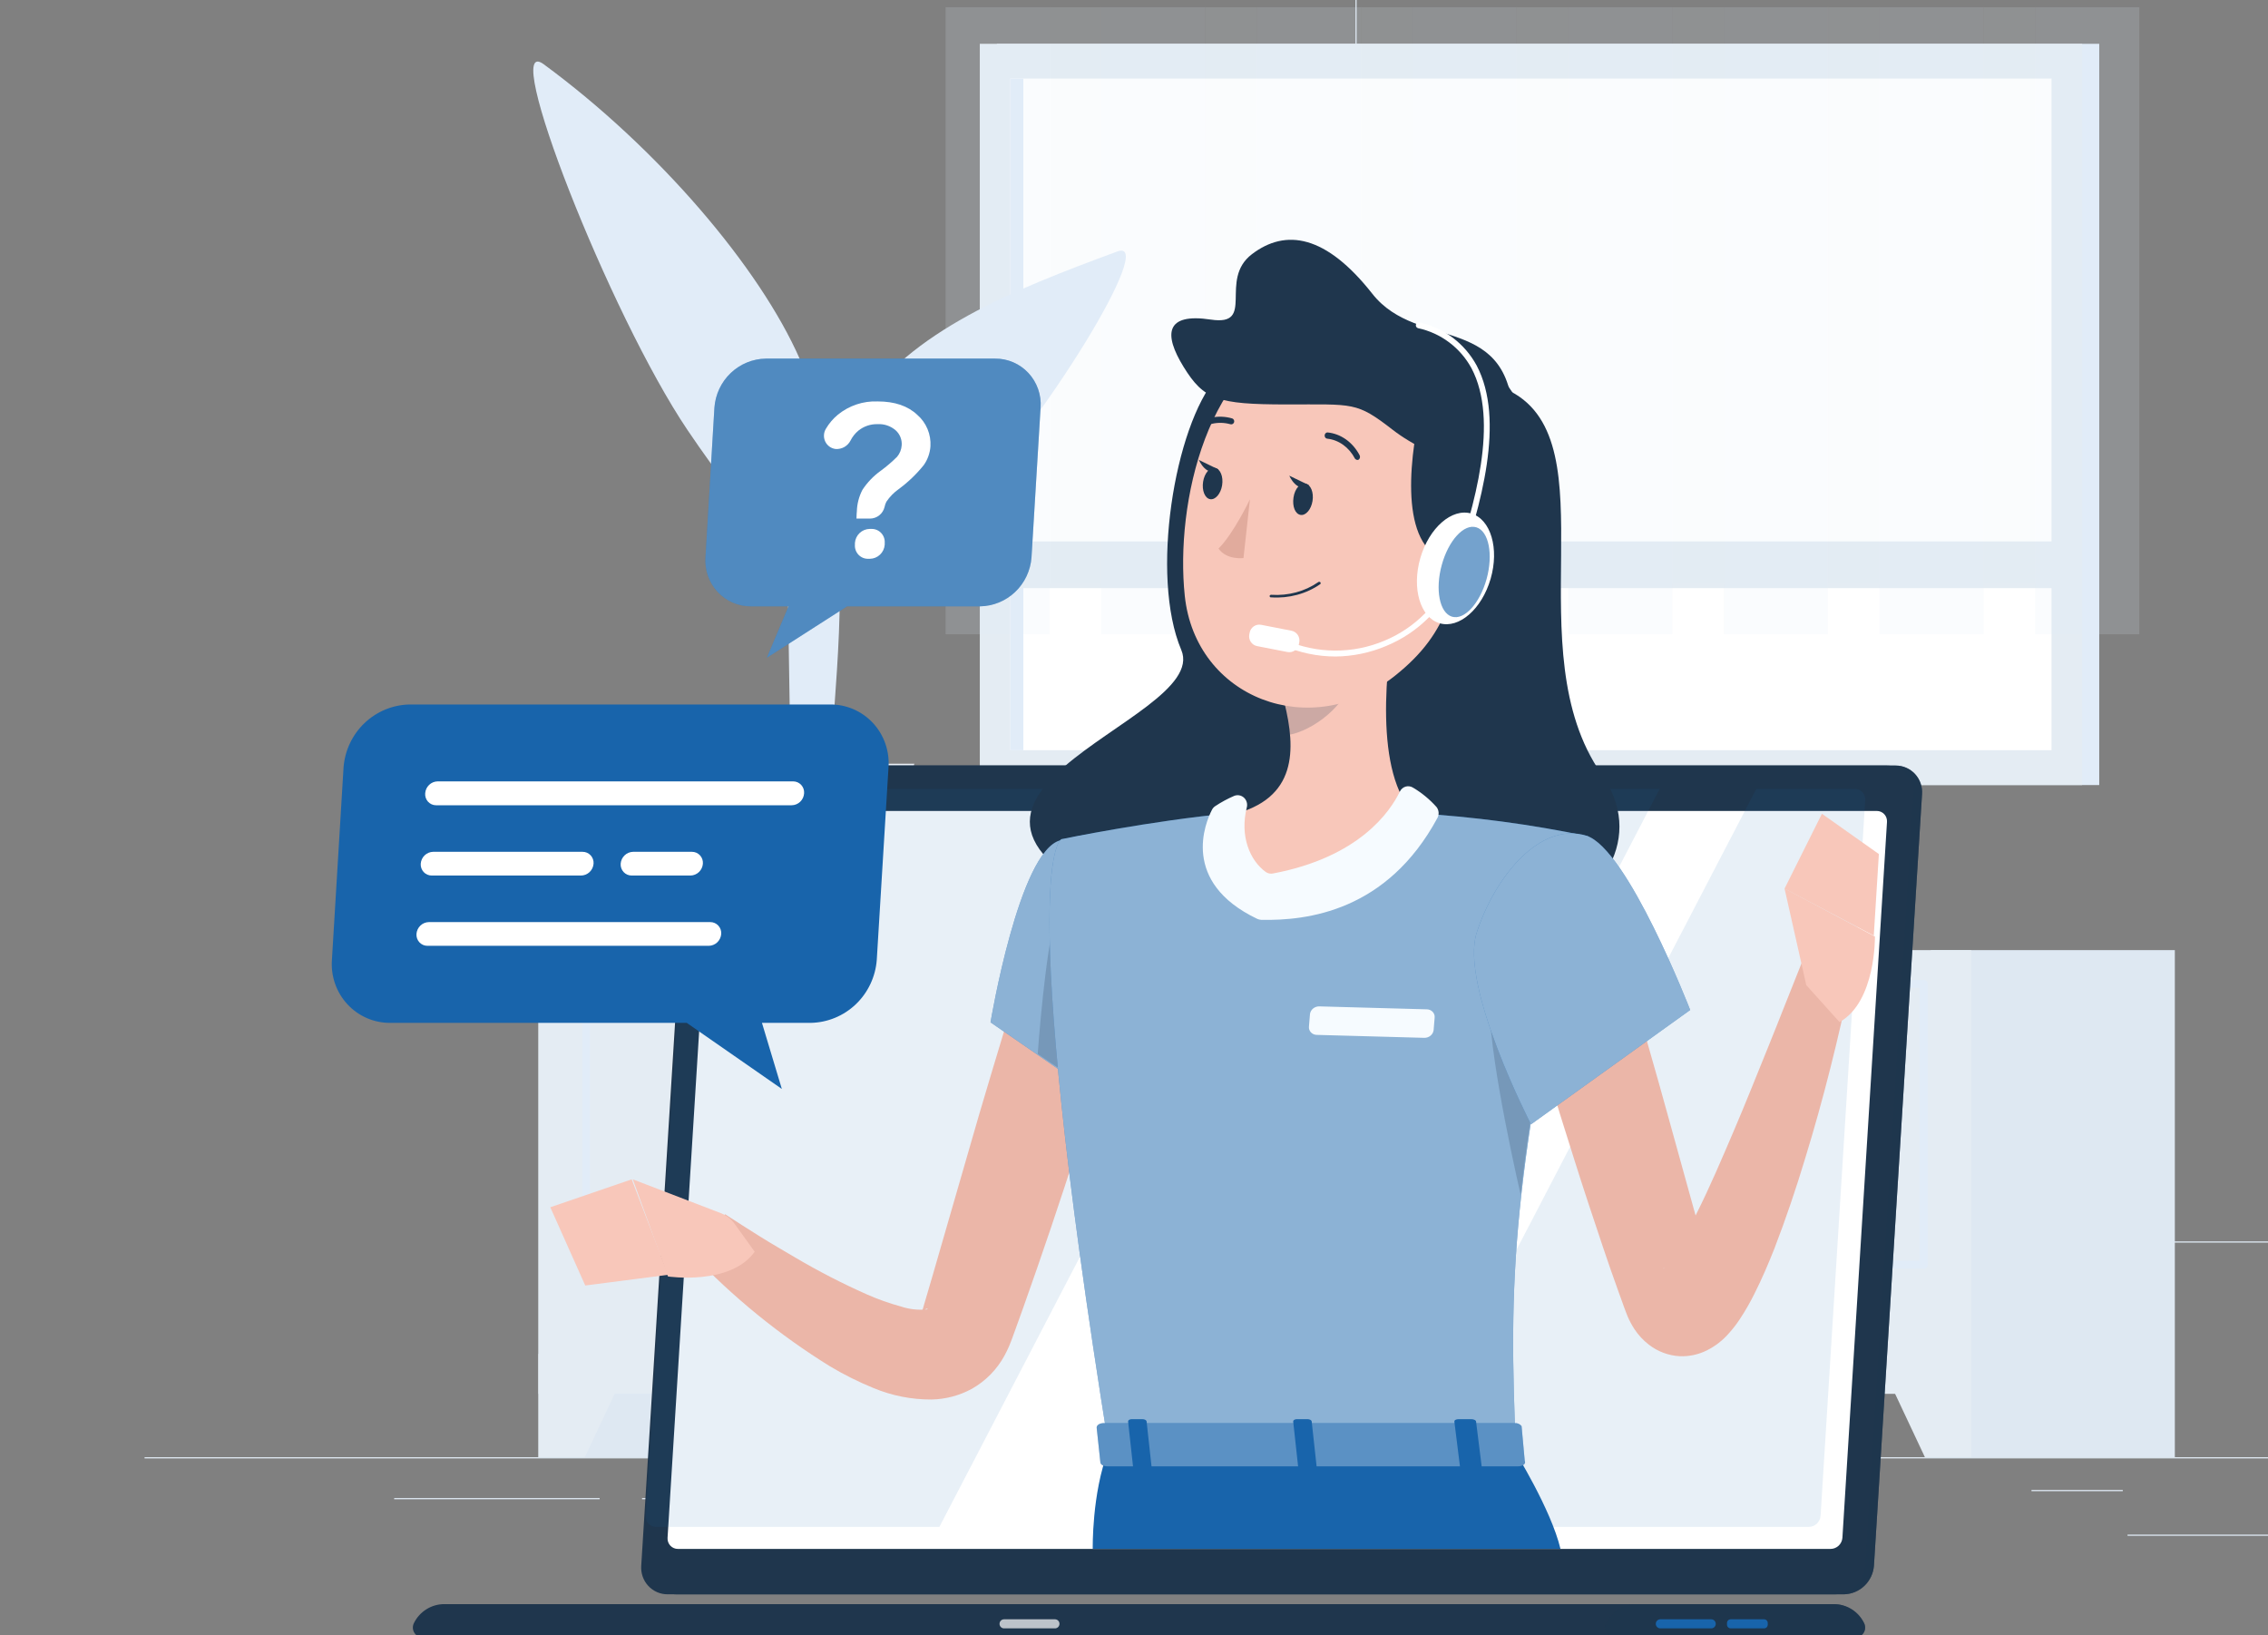<svg width="577" height="416" viewBox="0 0 577 416" fill="none" xmlns="http://www.w3.org/2000/svg">
<rect x="0" y="0" width="577" height="416" fill="#808080" stroke="none"/>
<g clip-path="url(#clip0_61_905)">
<g clip-path="url(#clip1_61_905)">
<path d="M642 370.674H36.78V370.98H642V370.674Z" fill="#DEE8F2"/>
<path d="M581.357 390.365H541.267V390.671H581.357V390.365Z" fill="#DEE8F2"/>
<path d="M437.702 393.694H427.183V394H437.702V393.694Z" fill="#DEE8F2"/>
<path d="M540.057 379.008H516.828V379.314H540.057V379.008Z" fill="#DEE8F2"/>
<path d="M152.558 381.065H100.279V381.371H152.558V381.065Z" fill="#DEE8F2"/>
<path d="M171.005 381.065H163.343V381.371H171.005V381.065Z" fill="#DEE8F2"/>
<path d="M309.31 386.229H195.916V386.535H309.31V386.229Z" fill="#DEE8F2"/>
<path d="M585.485 316.092H351.748C349.916 316.089 348.16 315.352 346.865 314.042C345.569 312.732 344.84 310.957 344.837 309.105V-23.073C344.856 -24.915 345.592 -26.675 346.886 -27.971C348.18 -29.268 349.927 -29.997 351.748 -30H585.485C587.303 -29.994 589.046 -29.263 590.335 -27.966C591.624 -26.67 592.356 -24.912 592.372 -23.073V309.105C592.372 310.954 591.647 312.727 590.356 314.037C589.065 315.347 587.313 316.086 585.485 316.092ZM351.748 -29.755C349.997 -29.752 348.317 -29.047 347.079 -27.795C345.84 -26.542 345.143 -24.844 345.139 -23.073V309.105C345.143 310.876 345.84 312.573 347.079 313.826C348.317 315.078 349.997 315.783 351.748 315.787H585.485C587.236 315.783 588.916 315.078 590.154 313.826C591.393 312.573 592.09 310.876 592.094 309.105V-23.073C592.09 -24.844 591.393 -26.542 590.154 -27.795C588.916 -29.047 587.236 -29.752 585.485 -29.755H351.748Z" fill="#DEE8F2"/>
<path d="M253.618 199.696L534.065 199.696V11.144L253.618 11.144V199.696Z" fill="#E1ECF8"/>
<path d="M249.272 199.696L529.719 199.696V11.144L249.272 11.144V199.696Z" fill="#E4ECF3"/>
<path d="M521.924 190.836V19.98L257.055 19.98V190.836L521.924 190.836Z" fill="white"/>
<path d="M260.348 190.848V19.993H257.068V190.848H260.348Z" fill="#E1ECF8"/>
<path d="M252.492 149.606L526.5 149.606V137.723L252.492 137.723V149.606Z" fill="#E4ECF3"/>
<g opacity="0.4">
<path opacity="0.4" d="M267.042 1.831H240.569V161.342H267.042V1.831Z" fill="#E1ECF8"/>
<path opacity="0.4" d="M267.054 148.529H280.175V1.831H267.054V148.529Z" fill="#E4ECF3"/>
<path opacity="0.4" d="M306.647 1.831H280.175V161.342H306.647V1.831Z" fill="#E1ECF8"/>
<path opacity="0.4" d="M306.659 148.529H319.781V1.831H306.659V148.529Z" fill="#E4ECF3"/>
<path opacity="0.4" d="M346.253 1.831H319.781V161.342H346.253V1.831Z" fill="#E1ECF8"/>
<path opacity="0.4" d="M346.265 148.529H359.386V1.831H346.265V148.529Z" fill="#E4ECF3"/>
<path opacity="0.4" d="M385.859 1.831H359.386V161.342H385.859V1.831Z" fill="#E1ECF8"/>
<path opacity="0.4" d="M385.871 148.529H398.992V1.831H385.871V148.529Z" fill="#E4ECF3"/>
<path opacity="0.4" d="M425.464 1.831H398.992V161.342H425.464V1.831Z" fill="#E1ECF8"/>
<path opacity="0.4" d="M425.464 148.529H438.585V1.831H425.464V148.529Z" fill="#E4ECF3"/>
<path opacity="0.4" d="M465.058 1.831H438.585V161.342H465.058V1.831Z" fill="#E1ECF8"/>
<path opacity="0.4" d="M465.07 148.529H478.191V1.831H465.07V148.529Z" fill="#E4ECF3"/>
<path opacity="0.4" d="M504.663 1.831H478.191V161.342H504.663V1.831Z" fill="#E1ECF8"/>
<path opacity="0.4" d="M504.675 148.529H517.797V1.831H504.675V148.529Z" fill="#E4ECF3"/>
<path opacity="0.4" d="M544.269 1.831H517.797V161.342H544.269V1.831Z" fill="#E1ECF8"/>
</g>
<path d="M136.992 370.674H199.075L199.075 241.685H136.992V370.674Z" fill="#DEE8F2"/>
<path d="M148.782 370.674H136.992V344.399H161.152L148.782 370.674Z" fill="#E4ECF3"/>
<path d="M491.215 370.674H553.299V241.685H491.215V370.674Z" fill="#DEE8F2"/>
<path d="M136.992 354.557L501.504 354.557V241.685L136.992 241.685V354.557Z" fill="#E4ECF3"/>
<path d="M489.387 322.713H381.331C381.068 322.713 380.816 322.607 380.63 322.419C380.444 322.231 380.339 321.976 380.339 321.71V250.252C380.339 249.985 380.444 249.73 380.63 249.542C380.816 249.354 381.068 249.248 381.331 249.248H401.28C401.493 249.243 401.703 249.312 401.873 249.444C404.838 251.636 408.126 253.341 411.617 254.498C415.825 255.907 420.232 256.618 424.665 256.603H446.042C454.219 256.748 462.228 254.253 468.907 249.481C469.073 249.351 469.278 249.282 469.488 249.285H489.448C489.711 249.285 489.964 249.39 490.15 249.579C490.336 249.767 490.441 250.022 490.441 250.288V321.71C490.441 321.847 490.413 321.982 490.36 322.108C490.306 322.234 490.227 322.348 490.129 322.442C490.03 322.536 489.913 322.608 489.786 322.655C489.658 322.702 489.523 322.721 489.387 322.713ZM382.324 320.706H488.395V251.292H469.754C462.805 256.188 454.511 258.757 446.042 258.635H424.665C420.017 258.65 415.398 257.902 410.987 256.42C407.407 255.232 404.028 253.498 400.965 251.28H382.324V320.706Z" fill="#E1ECF8"/>
<path d="M373.282 322.713H265.214C264.951 322.713 264.698 322.607 264.512 322.419C264.326 322.231 264.221 321.976 264.221 321.71V250.252C264.221 249.985 264.326 249.73 264.512 249.542C264.698 249.354 264.951 249.248 265.214 249.248H284.085C284.299 249.243 284.508 249.312 284.678 249.444C287.622 251.634 290.89 253.34 294.361 254.498C298.57 255.907 302.977 256.618 307.41 256.603H328.786C336.936 256.724 344.911 254.217 351.555 249.444C351.726 249.316 351.934 249.247 352.148 249.248H373.282C373.413 249.246 373.543 249.271 373.664 249.321C373.785 249.371 373.895 249.445 373.988 249.538C374.08 249.632 374.153 249.743 374.202 249.866C374.252 249.988 374.276 250.119 374.275 250.252V321.673C374.28 321.808 374.258 321.942 374.21 322.068C374.162 322.194 374.09 322.309 373.997 322.406C373.904 322.503 373.793 322.581 373.671 322.633C373.548 322.686 373.416 322.713 373.282 322.713ZM266.219 320.706H372.29V251.292H352.535C345.594 256.186 337.309 258.755 328.847 258.635H307.47C302.823 258.65 298.203 257.902 293.792 256.42C290.206 255.239 286.821 253.506 283.758 251.28H266.206L266.219 320.706Z" fill="#E1ECF8"/>
<path d="M257.165 322.713H149.108C148.845 322.713 148.593 322.607 148.407 322.419C148.22 322.231 148.116 321.976 148.116 321.71V250.252C148.114 250.119 148.139 249.988 148.188 249.866C148.237 249.743 148.31 249.632 148.403 249.538C148.495 249.445 148.606 249.371 148.727 249.321C148.848 249.271 148.978 249.246 149.108 249.248H167.979C168.189 249.245 168.394 249.314 168.56 249.444C171.507 251.63 174.775 253.335 178.244 254.498C182.457 255.907 186.867 256.618 191.304 256.603H212.681C220.837 256.723 228.82 254.215 235.473 249.444C235.643 249.312 235.853 249.243 236.067 249.248H257.104C257.367 249.248 257.62 249.354 257.806 249.542C257.992 249.73 258.097 249.985 258.097 250.252V321.673C258.106 321.935 258.015 322.191 257.84 322.385C257.666 322.58 257.424 322.697 257.165 322.713ZM150.101 320.706H256.172V251.292H236.502C229.557 256.187 221.267 258.755 212.802 258.635H191.365C186.717 258.652 182.097 257.903 177.687 256.42C174.1 255.24 170.715 253.506 167.652 251.28H150.101V320.706Z" fill="#E1ECF8"/>
<path d="M489.714 370.674H501.504V344.399H477.356L489.714 370.674Z" fill="#E4ECF3"/>
<path d="M211.01 220.073H201.218C201.291 213.22 201.218 195.817 200.528 155.958C199.318 83.753 197.054 79.298 197.054 79.298L208.662 114.96C211.418 123.347 213.023 132.077 213.431 140.905C214.714 168.71 209.873 190.91 211.01 220.073Z" fill="#E1ECF8"/>
<path d="M218.455 104.203C231.515 84.218 257.588 73.791 284.242 63.976C294.7 60.121 265.335 107.935 243.983 129.621C227.4 146.461 211.301 146.081 206.544 162.664C205.624 143.401 207.197 121.422 218.455 104.203Z" fill="#E1ECF8"/>
<path d="M203.494 91.377C193.253 68.002 167.386 37.689 138.311 16.333C126.897 7.95 155.064 79.971 174.927 109.416C190.397 132.375 204.825 146.35 207.076 162.725C216.833 142.238 213.722 114.739 203.494 91.377Z" fill="#E1ECF8"/>
<path d="M204.462 241.685C209.998 241.685 215.323 239.543 219.348 235.7C223.372 231.857 225.789 226.603 226.105 221.015L228.029 201.202H180.895L182.807 221.015C183.125 226.604 185.545 231.858 189.572 235.701C193.598 239.544 198.925 241.685 204.462 241.685Z" fill="#EBF1F8"/>
<path d="M177.844 201.312H231.08L232.605 194.275H176.319L177.844 201.312Z" fill="#EBF1F8"/>
<path d="M180.471 213.379H228.453L229.833 206.342H179.091L180.471 213.379Z" fill="#EBF1F8"/>
<path d="M469.116 405.55H172.085C171.159 405.557 170.242 405.37 169.392 405C168.541 404.631 167.776 404.087 167.144 403.403C166.512 402.72 166.027 401.911 165.719 401.028C165.412 400.145 165.289 399.208 165.358 398.275L177.591 202.016C177.746 200.06 178.615 198.232 180.029 196.887C181.442 195.542 183.3 194.777 185.241 194.74H482.257C483.182 194.733 484.099 194.921 484.95 195.29C485.8 195.659 486.566 196.203 487.198 196.887C487.83 197.571 488.315 198.379 488.622 199.262C488.929 200.145 489.052 201.082 488.983 202.016L476.75 398.275C476.596 400.228 475.729 402.054 474.319 403.398C472.908 404.742 471.054 405.509 469.116 405.55Z" fill="#1F364D"/>
<path opacity="0.6" d="M469.116 405.55H172.085C171.159 405.557 170.242 405.37 169.392 405C168.541 404.631 167.776 404.087 167.144 403.403C166.512 402.72 166.027 401.911 165.719 401.028C165.412 400.145 165.289 399.208 165.358 398.275L177.591 202.016C177.746 200.06 178.615 198.232 180.029 196.887C181.442 195.542 183.3 194.777 185.241 194.74H482.257C483.182 194.733 484.099 194.921 484.95 195.29C485.8 195.659 486.566 196.203 487.198 196.887C487.83 197.571 488.315 198.379 488.622 199.262C488.929 200.145 489.052 201.082 488.983 202.016L476.75 398.275C476.596 400.228 475.729 402.054 474.319 403.398C472.908 404.742 471.054 405.509 469.116 405.55Z" fill="#1F364D"/>
<path d="M466.895 405.55H169.879C168.952 405.559 168.034 405.373 167.181 405.005C166.329 404.636 165.562 404.093 164.928 403.409C164.294 402.725 163.808 401.916 163.499 401.032C163.191 400.148 163.068 399.209 163.137 398.274L175.37 202.015C175.525 200.059 176.394 198.231 177.807 196.887C179.221 195.542 181.079 194.777 183.019 194.74H480.035C480.962 194.731 481.88 194.916 482.731 195.285C483.583 195.654 484.349 196.197 484.982 196.881C485.614 197.566 486.099 198.375 486.406 199.259C486.712 200.143 486.833 201.082 486.762 202.015L474.529 398.274C474.374 400.228 473.508 402.054 472.097 403.398C470.687 404.742 468.833 405.509 466.895 405.55Z" fill="#1F364D"/>
<path d="M466.52 408.049H113.095C111.468 408.034 109.87 408.485 108.486 409.35C107.102 410.215 105.988 411.458 105.273 412.936C105.092 413.32 105.011 413.744 105.037 414.168C105.064 414.593 105.197 415.003 105.424 415.361C105.651 415.719 105.965 416.012 106.335 416.213C106.706 416.415 107.121 416.517 107.541 416.51H471.995C472.415 416.517 472.83 416.415 473.201 416.213C473.572 416.012 473.885 415.719 474.112 415.361C474.34 415.003 474.473 414.593 474.499 414.168C474.525 413.744 474.444 413.32 474.263 412.936C473.557 411.468 472.456 410.231 471.087 409.366C469.717 408.502 468.134 408.045 466.52 408.049Z" fill="#1F364D"/>
<path opacity="0.6" d="M466.519 408.049H416.258C414.643 408.043 413.06 408.499 411.69 409.364C410.32 410.228 409.219 411.467 408.515 412.936C408.334 413.319 408.253 413.741 408.279 414.164C408.304 414.587 408.436 414.997 408.661 415.354C408.887 415.712 409.198 416.005 409.567 416.208C409.935 416.41 410.348 416.514 410.767 416.51H471.995C472.415 416.517 472.83 416.415 473.201 416.214C473.571 416.012 473.885 415.719 474.112 415.361C474.339 415.003 474.472 414.593 474.499 414.168C474.525 413.744 474.444 413.32 474.263 412.936C473.557 411.468 472.456 410.231 471.086 409.366C469.717 408.502 468.134 408.045 466.519 408.049Z" fill="#1F364D"/>
<path d="M435.358 414.217H422.375C422.075 414.213 421.788 414.089 421.577 413.873C421.366 413.657 421.248 413.366 421.248 413.062C421.248 412.759 421.366 412.467 421.577 412.251C421.788 412.035 422.075 411.912 422.375 411.908H435.358C435.508 411.908 435.657 411.937 435.795 411.995C435.934 412.054 436.06 412.139 436.166 412.246C436.272 412.353 436.356 412.48 436.413 412.62C436.471 412.76 436.5 412.911 436.5 413.062C436.5 413.214 436.471 413.364 436.413 413.504C436.356 413.644 436.272 413.771 436.166 413.879C436.06 413.986 435.934 414.071 435.795 414.129C435.657 414.187 435.508 414.217 435.358 414.217Z" fill="#1864AB"/>
<path opacity="0.7" d="M268.4 414.217H255.431C255.129 414.217 254.838 414.095 254.624 413.879C254.41 413.662 254.289 413.368 254.289 413.062C254.289 412.911 254.319 412.76 254.376 412.62C254.434 412.48 254.518 412.353 254.624 412.246C254.73 412.139 254.856 412.054 254.994 411.995C255.133 411.937 255.281 411.908 255.431 411.908H268.4C268.55 411.908 268.698 411.937 268.837 411.995C268.975 412.054 269.101 412.139 269.207 412.246C269.313 412.353 269.397 412.48 269.455 412.62C269.512 412.76 269.542 412.911 269.542 413.062C269.542 413.368 269.421 413.662 269.207 413.879C268.993 414.095 268.702 414.217 268.4 414.217Z" fill="white"/>
<path d="M448.796 411.908H440.302C439.783 411.908 439.363 412.332 439.363 412.857V413.268C439.363 413.792 439.783 414.217 440.302 414.217H448.796C449.314 414.217 449.734 413.792 449.734 413.268V412.857C449.734 412.332 449.314 411.908 448.796 411.908Z" fill="#1864AB"/>
<path d="M169.832 391.189L181.189 209.101C181.248 208.341 181.585 207.631 182.135 207.11C182.685 206.59 183.408 206.295 184.161 206.286H477.454C477.814 206.28 478.17 206.351 478.501 206.493C478.832 206.634 479.13 206.845 479.376 207.11C479.622 207.375 479.81 207.689 479.929 208.032C480.048 208.375 480.095 208.739 480.067 209.101L468.725 391.189C468.663 391.95 468.322 392.66 467.77 393.181C467.217 393.701 466.493 393.995 465.737 394.004H172.46C172.101 394.007 171.745 393.935 171.414 393.793C171.084 393.65 170.786 393.44 170.539 393.176C170.293 392.912 170.102 392.599 169.981 392.257C169.859 391.915 169.809 391.551 169.832 391.189Z" fill="white"/>
<path opacity="0.1" d="M336.682 200.671L238.991 388.405H166.923C166.561 388.411 166.203 388.34 165.87 388.197C165.537 388.055 165.237 387.843 164.99 387.577C164.743 387.31 164.553 386.995 164.433 386.65C164.314 386.305 164.266 385.939 164.295 385.574L175.652 203.502C175.71 202.741 176.047 202.029 176.596 201.506C177.146 200.982 177.869 200.685 178.624 200.671H336.682Z" fill="#1864AB"/>
<path opacity="0.1" d="M422.234 200.671L324.543 388.405H301.766L399.458 200.671H422.234Z" fill="#1864AB"/>
<path opacity="0.1" d="M474.529 203.502L463.172 385.574C463.117 386.337 462.781 387.051 462.231 387.575C461.681 388.099 460.956 388.396 460.2 388.405H349.134L446.825 200.671H471.854C472.219 200.662 472.581 200.729 472.919 200.87C473.256 201.01 473.56 201.22 473.812 201.487C474.064 201.754 474.258 202.071 474.382 202.418C474.505 202.765 474.555 203.134 474.529 203.502Z" fill="#1864AB"/>
<path opacity="0.4" d="M333.256 200.861C333.213 201.435 332.96 201.972 332.546 202.367C332.133 202.762 331.588 202.986 331.019 202.996C330.747 202.999 330.478 202.945 330.228 202.837C329.978 202.729 329.753 202.569 329.568 202.368C329.382 202.168 329.24 201.93 329.151 201.67C329.061 201.411 329.026 201.135 329.048 200.861C329.087 200.286 329.339 199.747 329.754 199.352C330.168 198.956 330.715 198.733 331.285 198.726C331.557 198.723 331.826 198.777 332.076 198.885C332.326 198.993 332.551 199.153 332.736 199.354C332.922 199.555 333.064 199.793 333.153 200.052C333.243 200.312 333.278 200.587 333.256 200.861Z" fill="white"/>
<g clip-path="url(#clip2_61_905)">
<path d="M309.532 96.014C298.781 108.451 292.57 146.576 300.531 165.331C308.491 184.086 216.133 202.861 292.335 233.337C368.536 263.813 429.485 228.469 407.432 196.9C385.38 165.331 409.811 112.762 384.279 99.55C361.205 87.511 331.074 71.081 309.532 96.014Z" fill="#1F364D"/>
<path d="M287 249.878C282.968 263.737 278.681 277.595 274.236 291.454C269.791 305.313 265.17 319.014 260.273 332.774L258.404 337.961L257.46 340.555L257.165 341.327L256.693 342.495C256.398 343.247 255.946 344.059 255.553 344.831C253.63 348.366 250.762 351.288 247.273 353.265C244.106 354.996 240.571 355.934 236.967 355.997C231.914 356.022 226.906 355.033 222.237 353.087C218.415 351.526 214.714 349.679 211.164 347.563C198.27 339.581 186.451 329.959 176 318.935L184.476 308.877C187.328 310.718 190.377 312.678 193.327 314.52C196.277 316.361 199.364 318.143 202.354 319.905C208.211 323.356 214.259 326.469 220.467 329.23C223.296 330.486 226.215 331.525 229.199 332.338C231.263 333.027 233.445 333.283 235.61 333.091C236.161 333.091 236.063 332.774 235.61 332.952C235.158 333.13 234.666 333.645 234.647 333.585C234.627 333.526 234.647 333.585 234.647 333.467C234.656 333.428 234.656 333.387 234.647 333.348L234.804 332.853L235.551 330.299L237.066 325.151L249.082 283.575C253.173 269.716 257.382 255.857 261.708 241.998L287 249.878Z" fill="#EBB6A8"/>
<path d="M183.528 308.648L161 299.998L169.937 324.701C169.937 324.701 185.835 327.074 192 318.404L186.979 311.424C186.108 310.175 184.911 309.211 183.528 308.648Z" fill="#F8C7BA"/>
<path d="M140 307.094L148.893 326.998L170 324.27L160.704 299.998L140 307.094Z" fill="#F8C7BA"/>
<path d="M269.762 213.751C259.263 216.443 252 260.056 252 260.056L280.912 279.998C280.912 279.998 308.542 236.006 300.549 224.36C292.063 212.136 285.057 209.823 269.762 213.751Z" fill="#1864AB"/>
<path opacity="0.5" d="M269.762 213.751C259.263 216.443 252 260.056 252 260.056L280.912 279.998C280.912 279.998 308.542 236.006 300.549 224.36C292.063 212.136 285.057 209.823 269.762 213.751Z" fill="white"/>
<path opacity="0.2" d="M269.505 229.998L291.857 235.21L294 257.267C290.213 265.054 286.033 272.641 281.477 279.998L264 268.107C264.767 257.901 266.654 236.934 269.505 229.998Z" fill="#1F364D"/>
<path d="M270.035 213.46C270.035 213.46 257.884 217.778 282.207 368.998H385.664C383.925 326.406 383.886 300.123 404 212.721C389.519 209.692 374.839 207.735 360.076 206.865C342.669 206.005 328.462 205.446 313.09 206.865C292.916 208.724 270.035 213.46 270.035 213.46Z" fill="#1864AB"/>
<path opacity="0.5" d="M270.035 213.46C270.035 213.46 257.884 217.778 282.207 368.998H385.664C383.925 326.406 383.886 300.123 404 212.721C389.519 209.692 374.839 207.735 360.076 206.865C342.669 206.005 328.462 205.446 313.09 206.865C292.916 208.724 270.035 213.46 270.035 213.46Z" fill="white"/>
<path opacity="0.2" d="M379.228 252.998L393 264.54C390.066 279.871 388.09 292.595 386.888 303.998C384.26 292.615 377.7 261.715 379.228 252.998Z" fill="#1F364D"/>
<path d="M355.374 153.998C352.433 169.202 349.493 197.066 360 207.222C360 207.222 350.198 229.998 324.224 229.998C298.249 229.998 313.383 207.222 313.383 207.222C330.105 203.247 329.674 190.587 326.772 178.781L355.374 153.998Z" fill="#F8C7BA"/>
<path d="M356.137 201.341C353.693 206.425 345.818 218.051 323.824 222.198C323.213 222.314 322.582 222.185 322.059 221.839C317.947 218.888 315.387 212.647 317.191 205.408C317.31 204.964 317.307 204.494 317.18 204.051C317.053 203.608 316.808 203.211 316.473 202.904C316.138 202.597 315.726 202.392 315.284 202.314C314.842 202.235 314.387 202.284 313.971 202.457C312.282 203.184 310.659 204.065 309.122 205.089C308.785 205.32 308.511 205.636 308.327 206.007C306.717 209.117 300.201 224.352 319.867 233.743C320.181 233.881 320.516 233.962 320.857 233.983C332.494 234.222 352.839 231.869 365.698 208.061C365.928 207.631 366.03 207.141 365.992 206.652C365.954 206.163 365.778 205.696 365.485 205.309C363.757 203.364 361.749 201.703 359.531 200.384C359.251 200.199 358.938 200.077 358.609 200.026C358.281 199.974 357.946 199.994 357.626 200.084C357.306 200.175 357.008 200.333 356.751 200.55C356.495 200.766 356.285 201.036 356.137 201.341Z" fill="#F6FBFF"/>
<path d="M362.355 263.997L335.036 263.249C334.75 263.251 334.468 263.195 334.206 263.086C333.945 262.977 333.711 262.816 333.52 262.615C333.329 262.414 333.185 262.177 333.097 261.919C333.01 261.661 332.981 261.389 333.012 261.12L333.275 257.916C333.354 257.378 333.639 256.885 334.075 256.531C334.511 256.178 335.069 255.988 335.643 255.998L362.962 256.746C363.249 256.744 363.534 256.8 363.797 256.911C364.059 257.021 364.294 257.184 364.486 257.387C364.677 257.59 364.821 257.83 364.907 258.09C364.993 258.35 365.02 258.624 364.985 258.895L364.722 262.079C364.643 262.618 364.359 263.111 363.922 263.464C363.486 263.818 362.928 264.007 362.355 263.997Z" fill="#F6FBFF"/>
<path opacity="0.2" d="M343.418 163.998L326 178.623C326.747 181.366 327.246 184.168 327.492 186.998C334.044 186.065 343.075 178.961 343.78 172.194C344.166 169.463 344.043 166.685 343.418 163.998Z" fill="#1F364D"/>
<path d="M375.309 124.789C370.57 149.882 369.095 160.602 354.86 171.92C333.447 188.968 304.13 177.55 301.416 151.539C298.959 128.123 307.119 91.033 332.877 84.166C338.521 82.643 344.455 82.609 350.117 84.065C355.778 85.521 360.98 88.421 365.229 92.489C369.478 96.557 372.634 101.659 374.398 107.311C376.162 112.963 376.475 118.979 375.309 124.789Z" fill="#F8C7BA"/>
<path d="M360.853 106.752C357.736 122.34 356.997 142.998 371.4 142.998C385.802 142.998 397.088 118.695 384.663 99.662C372.239 80.628 362.67 97.562 360.853 106.752Z" fill="#1F364D"/>
<path d="M385 108.125C385 125.001 363.781 116.662 354.391 109.387C345.002 102.112 344.549 102.901 327.148 102.881C309.747 102.861 306.263 101.659 301.126 93.339C295.988 85.019 296.461 79.538 308.035 81.293C319.609 83.048 309.885 71.219 318.507 64.653C327.129 58.088 337.345 59.745 349.135 74.728C360.926 89.711 385 78.888 385 108.125Z" fill="#1F364D"/>
<path d="M379.228 147.238C381.462 139.535 379.271 132.104 374.334 130.641C369.398 129.177 363.585 134.236 361.351 141.939C359.117 149.642 361.309 157.073 366.245 158.536C371.182 159.999 376.995 154.941 379.228 147.238Z" fill="white"/>
<path d="M339.784 166.998C335.201 166.997 330.666 166.054 326.455 164.226C326.365 164.189 326.283 164.134 326.214 164.065C326.145 163.996 326.091 163.913 326.054 163.822C326.017 163.731 325.999 163.633 326 163.535C326.001 163.437 326.022 163.34 326.06 163.249C326.143 163.068 326.291 162.925 326.475 162.85C326.659 162.776 326.864 162.776 327.048 162.851C331.015 164.57 335.284 165.468 339.602 165.492C343.92 165.516 348.198 164.665 352.184 162.99C356.062 161.388 359.582 159.02 362.539 156.023C365.496 153.027 367.83 149.464 369.403 145.544C375.327 128.417 381.369 107.043 374.379 93.705C372.973 91.109 371.027 88.85 368.675 87.085C366.324 85.319 363.622 84.088 360.754 83.476C360.564 83.425 360.401 83.3 360.302 83.128C360.202 82.957 360.173 82.752 360.221 82.559C360.272 82.367 360.396 82.203 360.566 82.102C360.736 82.001 360.938 81.972 361.13 82.021C364.193 82.686 367.078 84.01 369.589 85.903C372.101 87.795 374.179 90.211 375.682 92.987C382.949 106.764 376.887 128.557 370.785 146.003C369.13 150.12 366.675 153.86 363.565 157.004C360.456 160.148 356.754 162.63 352.678 164.306C348.594 166.039 344.214 166.953 339.784 166.998Z" fill="white"/>
<path opacity="0.6" d="M378.204 147.286C376.483 153.478 372.539 157.833 369.387 156.863C366.236 155.893 365.076 149.99 366.796 143.716C368.517 137.442 372.461 133.149 375.613 134.14C378.764 135.131 379.924 141.012 378.204 147.286Z" fill="#1864AB"/>
<path d="M328.564 160.441L320.849 158.936C319.493 158.672 318.181 159.569 317.919 160.94L317.834 161.39C317.572 162.761 318.459 164.087 319.816 164.352L327.531 165.857C328.887 166.121 330.199 165.224 330.46 163.853L330.546 163.403C330.808 162.032 329.921 160.706 328.564 160.441Z" fill="white"/>
<path d="M318 126.998C318 126.998 313.894 135.658 310 139.546C312.106 142.529 316.354 141.953 316.354 141.953L318 126.998Z" fill="#E1AB9D"/>
<path d="M323.202 151.949H323.38C327.881 152.262 332.349 151.061 335.886 148.587C335.959 148.521 336 148.433 336 148.342C336 148.25 335.959 148.162 335.886 148.096C335.851 148.065 335.81 148.04 335.764 148.023C335.718 148.007 335.668 147.998 335.619 147.998C335.569 147.998 335.519 148.007 335.473 148.023C335.427 148.04 335.386 148.065 335.351 148.096C331.973 150.439 327.724 151.582 323.44 151.301C323.389 151.294 323.337 151.296 323.286 151.307C323.236 151.318 323.189 151.338 323.148 151.366C323.107 151.394 323.073 151.429 323.048 151.469C323.023 151.509 323.008 151.553 323.003 151.599C322.993 151.668 323.007 151.738 323.042 151.801C323.077 151.863 323.133 151.915 323.202 151.949Z" fill="#1F364D"/>
<path d="M345.015 116.9C345.117 116.964 345.231 116.998 345.348 116.998C345.464 116.998 345.579 116.964 345.68 116.9C345.834 116.783 345.943 116.603 345.983 116.397C346.023 116.192 345.992 115.977 345.896 115.797C345.036 114.162 343.846 112.783 342.424 111.774C341.002 110.766 339.389 110.157 337.719 109.998C337.531 109.998 337.351 110.081 337.217 110.23C337.082 110.379 337.005 110.581 337 110.794C337 111.002 337.071 111.201 337.199 111.35C337.327 111.499 337.5 111.585 337.683 111.591C339.122 111.746 340.509 112.286 341.73 113.166C342.951 114.046 343.972 115.242 344.71 116.655C344.79 116.766 344.896 116.851 345.015 116.9Z" fill="#1F364D"/>
<path d="M333.916 127.445C333.579 129.572 332.211 131.209 330.863 130.976C329.515 130.742 328.742 128.849 329.079 126.552C329.416 124.256 330.803 122.788 332.132 123.022C333.46 123.256 334.273 125.255 333.916 127.445Z" fill="#1F364D"/>
<path d="M310.916 123.447C310.579 125.572 309.211 127.209 307.863 126.976C306.515 126.742 305.742 124.743 306.079 122.554C306.416 120.364 307.803 118.77 309.132 119.025C310.46 119.28 311.273 121.236 310.916 123.447Z" fill="#1F364D"/>
<path d="M310 119.424L305 116.998C305 116.998 306.992 121.573 310 119.424Z" fill="#1F364D"/>
<path d="M333 123.411L328 120.998C328 120.998 329.992 125.59 333 123.411Z" fill="#1F364D"/>
<path d="M303.44 109.888C303.557 109.96 303.691 109.998 303.828 109.998C303.964 109.998 304.098 109.96 304.216 109.888C305.413 108.86 306.836 108.142 308.363 107.797C309.89 107.452 311.477 107.489 312.987 107.905C313.177 107.974 313.386 107.962 313.568 107.873C313.75 107.783 313.89 107.624 313.957 107.429C314.024 107.235 314.012 107.021 313.925 106.835C313.838 106.649 313.682 106.506 313.491 106.438C311.75 105.931 309.914 105.861 308.141 106.234C306.367 106.607 304.708 107.411 303.304 108.579C303.223 108.638 303.154 108.713 303.103 108.8C303.052 108.887 303.019 108.984 303.006 109.084C302.993 109.185 303.001 109.287 303.029 109.385C303.057 109.482 303.104 109.573 303.168 109.65C303.233 109.756 303.328 109.839 303.44 109.888Z" fill="#1F364D"/>
<path d="M278.004 393.998C278.004 393.998 277.727 379.959 281.952 368.998H385.294C385.294 368.998 394.592 383.9 397 393.998H278.004Z" fill="#1864AB"/>
<path d="M387.102 362.764L387.91 371.601C388.285 372.299 387.437 372.998 386.234 372.998H281.702C280.775 372.998 280.006 372.564 279.947 371.997L279 363.141C279 362.537 279.749 362.008 280.775 362.008H385.307C385.649 361.974 385.995 362.025 386.309 362.157C386.624 362.29 386.897 362.499 387.102 362.764Z" fill="#1864AB"/>
<path opacity="0.3" d="M387.102 362.764L387.91 371.601C388.285 372.299 387.437 372.998 386.234 372.998H281.702C280.775 372.998 280.006 372.564 279.947 371.997L279 363.141C279 362.537 279.749 362.008 280.775 362.008H385.307C385.649 361.974 385.995 362.025 386.309 362.157C386.624 362.29 386.897 362.499 387.102 362.764Z" fill="#F6FBFF"/>
<path d="M372.765 373.998H375.928C376.574 373.998 377.042 373.727 376.997 373.38L375.527 361.616C375.527 361.268 374.926 360.998 374.302 360.998H371.072C370.426 360.998 369.958 361.268 370.003 361.616L371.473 373.38C371.584 373.727 372.141 373.998 372.765 373.998Z" fill="#1864AB"/>
<path d="M289.347 373.998H292.075C292.613 373.998 293.036 373.727 292.998 373.38L291.71 361.616C291.71 361.268 291.211 360.998 290.653 360.998H287.925C287.387 360.998 286.964 361.268 287.002 361.616L288.29 373.38C288.328 373.727 288.809 373.998 289.347 373.998Z" fill="#1864AB"/>
<path d="M331.424 373.998H334.075C334.613 373.998 335.036 373.727 334.998 373.38L333.71 361.616C333.71 361.268 333.191 360.998 332.653 360.998H329.925C329.387 360.998 328.964 361.268 329.002 361.616L330.29 373.38C330.405 373.727 330.866 373.998 331.424 373.998Z" fill="#1864AB"/>
<path d="M412.272 241.998C416.775 256.947 421.101 271.976 425.251 287.085L431.496 309.629L434.608 320.84L435.392 323.603L435.783 324.985L435.881 325.305L435.568 324.805C435.073 324.08 434.464 323.444 433.767 322.923C432.235 321.783 430.412 321.122 428.52 321.021C427.091 320.951 425.666 321.24 424.37 321.861C422.961 322.642 423.098 322.822 423.215 322.682C423.547 322.387 423.849 322.059 424.116 321.701C425.039 320.522 425.889 319.285 426.661 317.997C428.383 315.114 430.086 311.871 431.692 308.547C435.02 301.901 438.015 294.853 441.049 287.766C444.083 280.678 446.922 273.511 449.858 266.283C452.794 259.056 455.594 251.788 458.491 244.621L471 248.425C467.75 264.041 463.953 279.377 459.254 294.653C456.945 302.321 454.38 309.909 451.424 317.597C449.897 321.441 448.272 325.285 446.256 329.269C445.181 331.424 443.978 333.511 442.654 335.516C441.831 336.774 440.915 337.965 439.914 339.079C438.325 340.923 436.396 342.426 434.237 343.504C432.082 344.576 429.701 345.085 427.307 344.986C424.468 344.824 421.742 343.799 419.476 342.043C418.033 340.929 416.782 339.576 415.776 338.038C415.14 337.052 414.584 336.014 414.113 334.935C413.936 334.495 413.741 334.034 413.604 333.634L413.232 332.653L412.723 331.231L411.705 328.408C410.374 324.664 409.023 320.92 407.79 317.177C405.284 309.689 402.778 302.221 400.429 294.713C395.626 279.711 391.15 264.635 387 249.486L412.272 241.998Z" fill="#EBB6A8"/>
<path d="M403.576 212.575C414.022 215.753 430 256.912 430 256.912L389.508 285.998C389.508 285.998 371.302 250.815 375.679 237.262C380.256 223.149 391.677 208.936 403.576 212.575Z" fill="#1864AB"/>
<path opacity="0.5" d="M403.576 212.575C414.022 215.753 430 256.912 430 256.912L389.508 285.998C389.508 285.998 371.302 250.815 375.679 237.262C380.256 223.149 391.677 208.936 403.576 212.575Z" fill="white"/>
<path d="M459.532 250.583L454 225.998L476.999 238.231C476.999 238.231 477.277 254.781 467.998 259.998L459.532 250.583Z" fill="#F8C7BA"/>
<path d="M463.514 206.998L478 217.247L476.708 237.998L454 226.051L463.514 206.998Z" fill="#F8C7BA"/>
</g>
<path d="M104.211 179.203H211.175C213.217 179.183 215.241 179.591 217.119 180.402C218.997 181.213 220.689 182.409 222.086 183.915C223.484 185.421 224.557 187.204 225.238 189.15C225.919 191.097 226.194 193.165 226.044 195.224L223.059 244.17C222.731 248.479 220.825 252.509 217.714 255.472C214.602 258.435 210.509 260.118 206.236 260.191H193.849L198.907 277L174.715 260.191H99.312C97.27 260.212 95.246 259.803 93.368 258.992C91.489 258.181 89.798 256.985 88.401 255.479C87.003 253.973 85.93 252.191 85.249 250.244C84.567 248.297 84.293 246.229 84.443 244.17L87.401 195.224C87.729 190.918 89.633 186.89 92.742 183.927C95.85 180.964 99.94 179.28 104.211 179.203Z" fill="#1864AB"/>
<path d="M201.376 204.837H110.92C110.536 204.835 110.156 204.752 109.805 204.594C109.455 204.436 109.14 204.206 108.882 203.919C108.624 203.631 108.427 203.293 108.305 202.924C108.183 202.556 108.138 202.167 108.173 201.78C108.232 200.97 108.589 200.211 109.172 199.653C109.756 199.094 110.525 198.777 111.329 198.762H201.799C202.181 198.763 202.559 198.844 202.909 198.998C203.259 199.153 203.574 199.379 203.834 199.662C204.094 199.945 204.294 200.279 204.421 200.643C204.548 201.008 204.599 201.394 204.572 201.78C204.525 202.605 204.168 203.381 203.574 203.949C202.98 204.518 202.194 204.835 201.376 204.837Z" fill="white"/>
<path d="M147.789 222.714H109.837C109.452 222.717 109.072 222.64 108.719 222.487C108.365 222.333 108.047 222.108 107.784 221.825C107.521 221.541 107.319 221.206 107.191 220.84C107.062 220.474 107.01 220.085 107.037 219.697C107.097 218.884 107.455 218.124 108.042 217.565C108.628 217.007 109.401 216.691 110.206 216.68H148.198C148.584 216.675 148.966 216.751 149.321 216.903C149.675 217.056 149.995 217.281 150.259 217.564C150.524 217.848 150.727 218.184 150.856 218.551C150.986 218.918 151.038 219.308 151.011 219.697C150.948 220.518 150.581 221.284 149.984 221.843C149.387 222.402 148.603 222.714 147.789 222.714Z" fill="white"/>
<path d="M180.314 240.591H108.754C108.37 240.594 107.989 240.517 107.636 240.364C107.282 240.21 106.964 239.985 106.701 239.702C106.439 239.418 106.236 239.083 106.108 238.717C105.979 238.351 105.927 237.962 105.954 237.574C106.011 236.76 106.368 235.998 106.956 235.439C107.543 234.88 108.317 234.565 109.124 234.557H180.683C181.068 234.552 181.45 234.628 181.804 234.781C182.158 234.933 182.477 235.158 182.74 235.442C183.004 235.726 183.206 236.062 183.334 236.429C183.461 236.796 183.512 237.186 183.483 237.574C183.424 238.387 183.065 239.147 182.479 239.706C181.892 240.264 181.119 240.58 180.314 240.591Z" fill="white"/>
<path d="M175.665 222.714H160.704C160.319 222.717 159.939 222.64 159.585 222.487C159.232 222.333 158.914 222.108 158.651 221.825C158.388 221.541 158.186 221.206 158.058 220.84C157.929 220.474 157.877 220.085 157.904 219.697C157.966 218.886 158.326 218.127 158.912 217.569C159.498 217.011 160.269 216.694 161.073 216.68H176.022C176.407 216.675 176.788 216.751 177.143 216.903C177.497 217.056 177.816 217.281 178.079 217.565C178.342 217.849 178.544 218.185 178.672 218.552C178.8 218.919 178.851 219.309 178.821 219.697C178.762 220.507 178.406 221.266 177.822 221.824C177.238 222.382 176.469 222.7 175.665 222.714Z" fill="white"/>
<path d="M253.155 91.219H194.84C191.515 91.269 188.328 92.576 185.907 94.88C183.485 97.185 182.004 100.323 181.754 103.676L179.482 141.78C179.369 143.382 179.585 144.99 180.118 146.504C180.65 148.017 181.486 149.402 182.574 150.573C183.662 151.743 184.978 152.673 186.439 153.303C187.9 153.934 189.475 154.252 191.063 154.236H200.611L195.091 167.321L215.506 154.236H249.339C252.664 154.186 255.851 152.88 258.272 150.575C260.694 148.27 262.175 145.133 262.425 141.78L264.736 103.676C264.849 102.074 264.633 100.465 264.101 98.952C263.568 97.439 262.732 96.053 261.644 94.883C260.556 93.712 259.24 92.783 257.779 92.152C256.318 91.522 254.743 91.204 253.155 91.219Z" fill="#1864AB"/>
<g opacity="0.5">
<path opacity="0.5" d="M253.155 91.219H194.84C191.515 91.269 188.328 92.576 185.907 94.88C183.485 97.185 182.004 100.323 181.754 103.676L179.482 141.78C179.369 143.382 179.585 144.99 180.118 146.504C180.65 148.017 181.486 149.402 182.574 150.573C183.662 151.743 184.978 152.673 186.439 153.303C187.9 153.934 189.475 154.252 191.063 154.236H200.611L195.091 167.321L215.506 154.236H249.339C252.664 154.186 255.851 152.88 258.272 150.575C260.694 148.27 262.175 145.133 262.425 141.78L264.736 103.676C264.849 102.074 264.633 100.465 264.101 98.952C263.568 97.439 262.732 96.053 261.644 94.883C260.556 93.712 259.24 92.783 257.779 92.152C256.318 91.522 254.743 91.204 253.155 91.219Z" fill="#F6FBFF"/>
</g>
<path d="M225.041 128.962C224.84 129.802 224.366 130.548 223.696 131.083C223.026 131.618 222.197 131.91 221.343 131.913H217.897C217.897 130.925 217.976 130.324 217.989 130.111C218.039 128.186 218.527 126.299 219.415 124.597C220.663 122.699 222.248 121.051 224.09 119.737C225.559 118.661 226.945 117.473 228.236 116.185C228.921 115.366 229.329 114.346 229.398 113.275C229.45 112.565 229.34 111.853 229.077 111.194C228.814 110.534 228.404 109.944 227.88 109.47C226.599 108.36 224.942 107.796 223.258 107.894C221.487 107.845 219.756 108.432 218.372 109.55C217.549 110.236 216.875 111.086 216.391 112.047C216.035 112.748 215.481 113.328 214.8 113.713C214.118 114.098 213.34 114.27 212.562 114.209C212.002 114.139 211.468 113.928 211.011 113.594C210.554 113.26 210.187 112.815 209.944 112.3C209.702 111.785 209.592 111.216 209.625 110.647C209.658 110.078 209.832 109.526 210.132 109.043C210.929 107.69 211.952 106.489 213.156 105.491C216.018 103.165 219.615 101.965 223.284 102.113C227.603 102.113 230.957 103.248 233.373 105.531C234.505 106.515 235.395 107.75 235.975 109.14C236.554 110.53 236.807 112.036 236.714 113.542C236.593 115.253 236.008 116.897 235.024 118.295C233.169 120.604 231.025 122.66 228.646 124.41C227.413 125.28 226.348 126.37 225.503 127.627C225.288 128.048 225.132 128.498 225.041 128.962ZM217.5 138.549V138.121C217.57 137.157 217.995 136.253 218.692 135.591C219.389 134.928 220.307 134.554 221.264 134.543H221.739C222.197 134.536 222.651 134.626 223.073 134.806C223.494 134.986 223.874 135.253 224.188 135.589C224.502 135.926 224.744 136.325 224.897 136.761C225.051 137.196 225.113 137.66 225.08 138.121V138.549C225.011 139.515 224.586 140.419 223.889 141.084C223.193 141.749 222.275 142.126 221.317 142.14H220.894C220.431 142.155 219.97 142.07 219.541 141.893C219.112 141.715 218.725 141.448 218.405 141.11C218.085 140.771 217.839 140.368 217.683 139.926C217.527 139.485 217.465 139.016 217.5 138.549Z" fill="white"/>
</g>
</g>
<defs>
<clipPath id="clip0_61_905">
<rect width="577" height="416" fill="white"/>
</clipPath>
<clipPath id="clip1_61_905">
<rect width="652.142" height="619.235" fill="white" transform="translate(-10.142 -30)"/>
</clipPath>
<clipPath id="clip2_61_905">
<rect width="338" height="333" fill="white" transform="translate(140 60.998)"/>
</clipPath>
</defs>
</svg>
